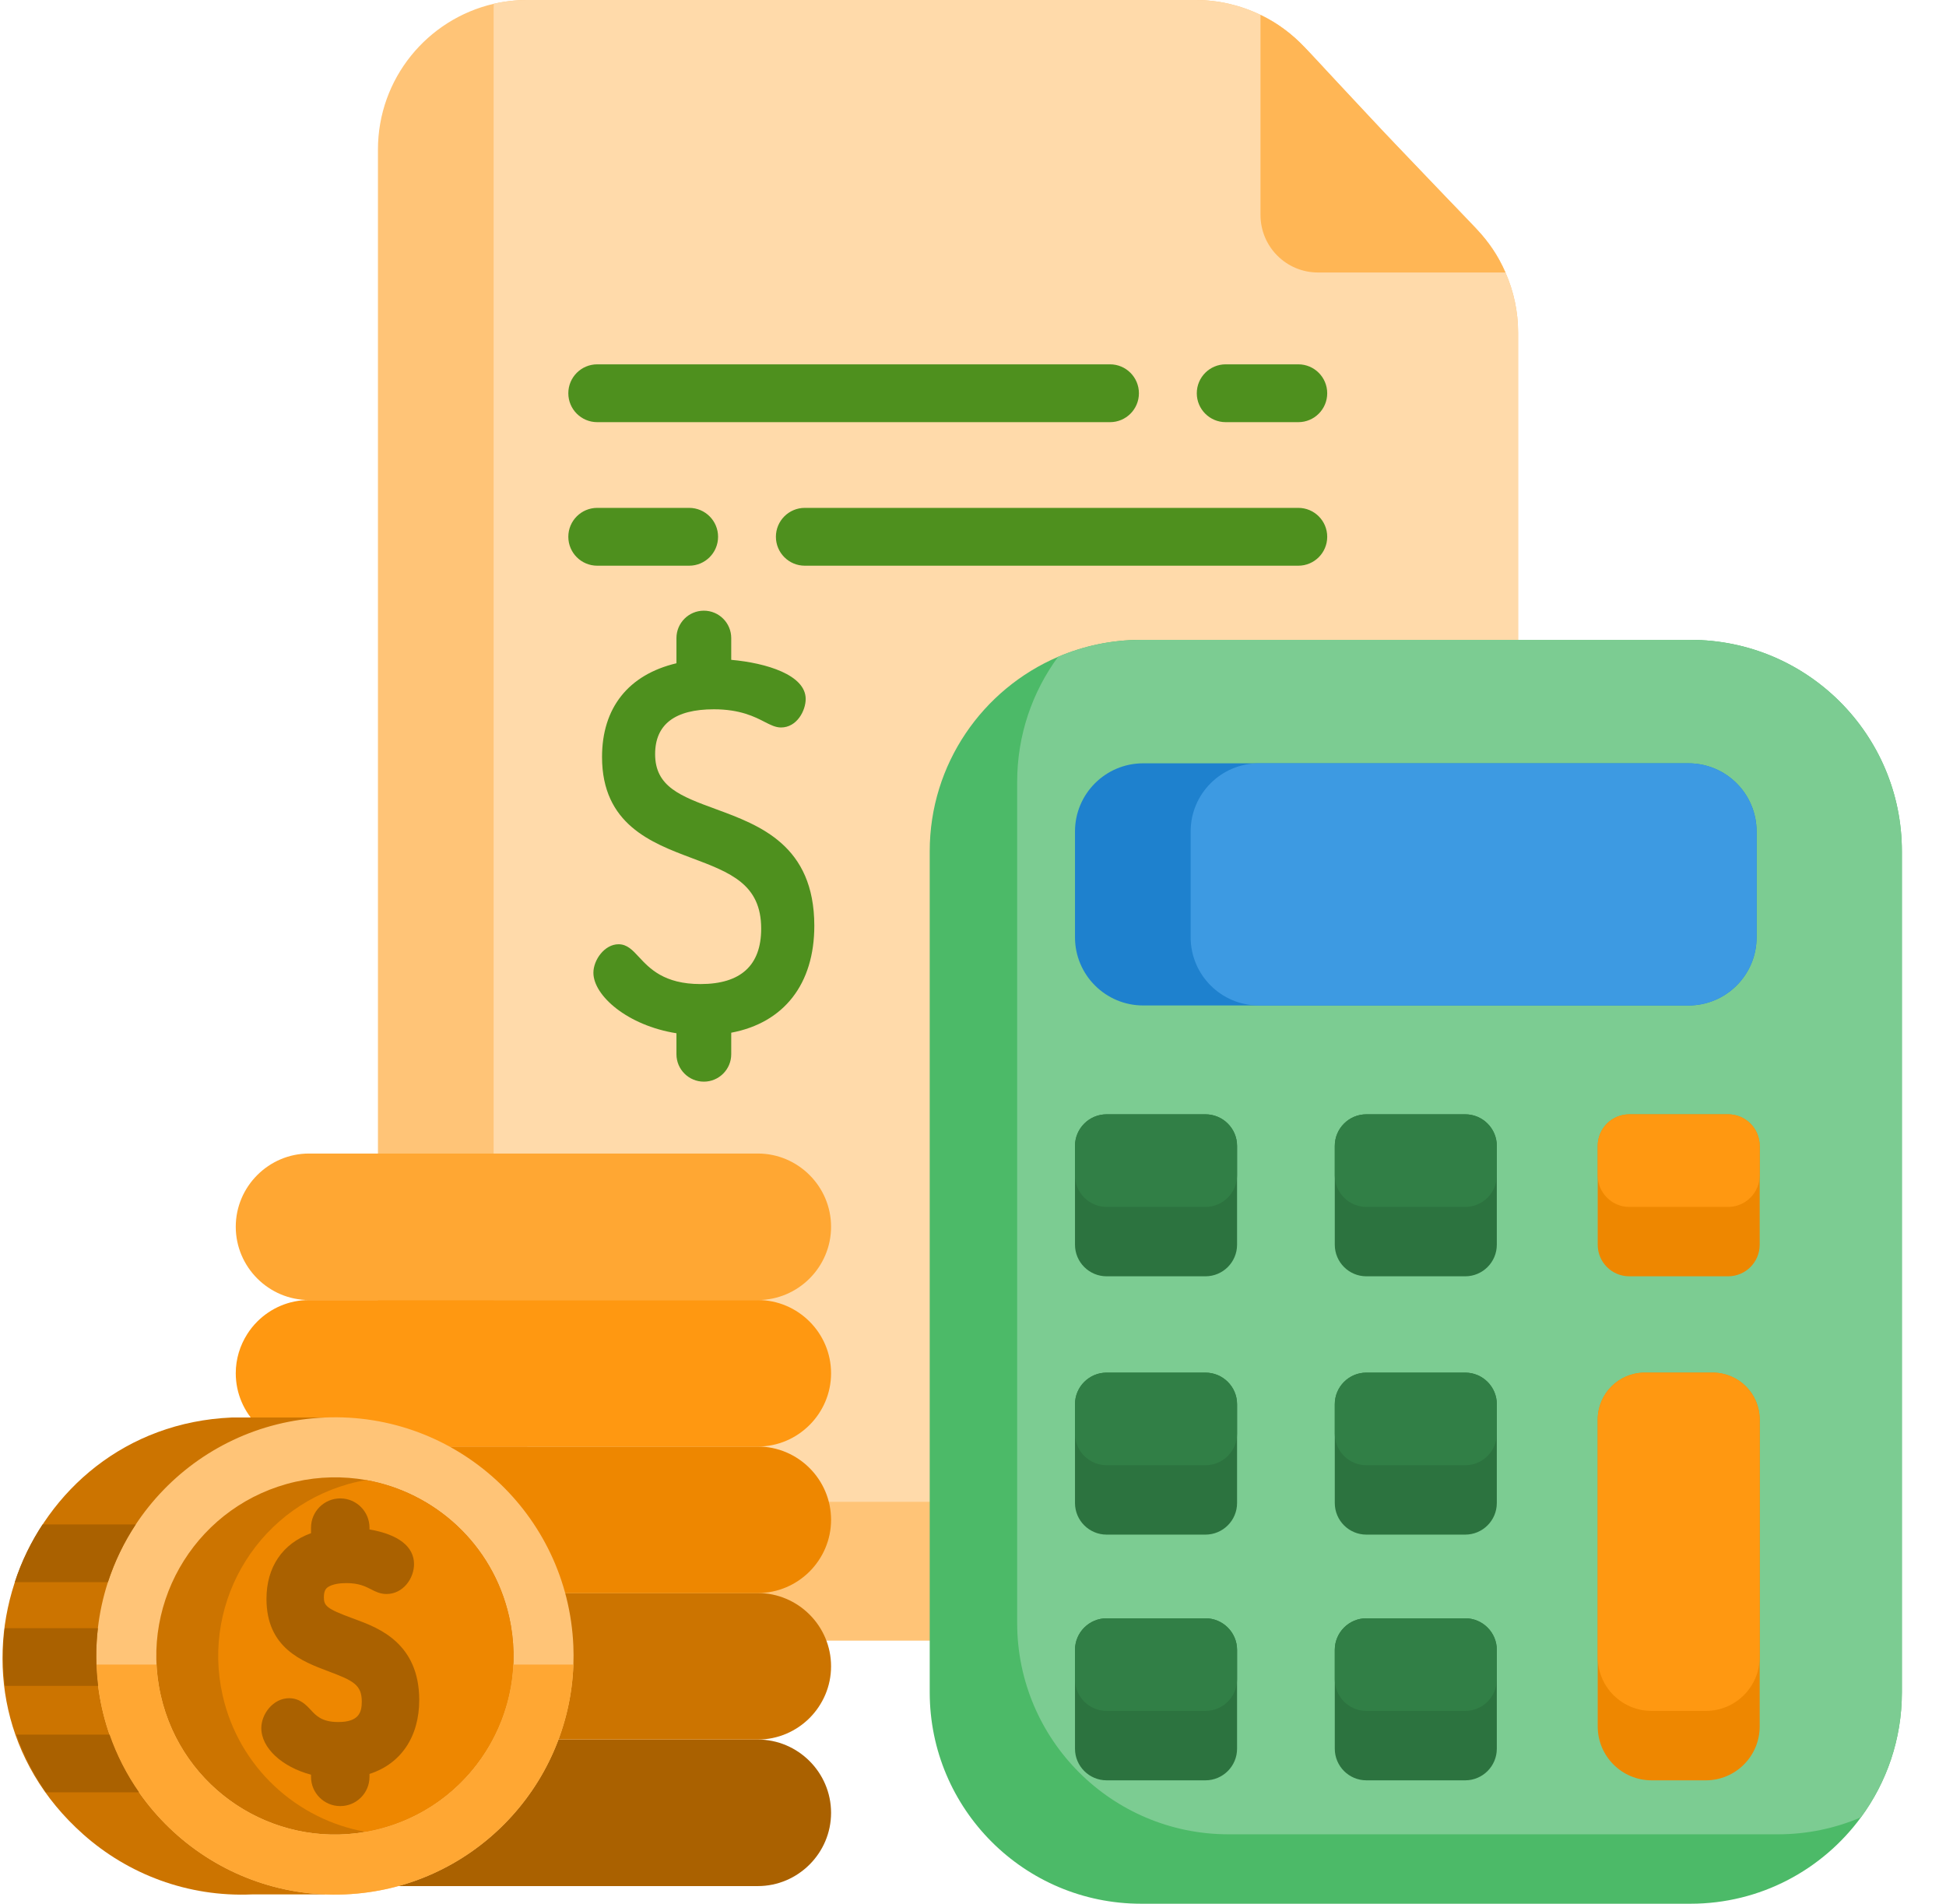 <svg width="46" height="45" viewBox="0 0 46 45" fill="none" xmlns="http://www.w3.org/2000/svg">
<g clip-path="url(#clip0_2_4964)">
<path d="M35.885 7.858V35.245C35.885 35.3 35.884 35.355 35.881 35.41C35.795 37.285 34.247 38.781 32.349 38.781H12.47C10.517 38.781 8.934 37.198 8.934 35.245V3.536C8.934 1.857 10.103 0.452 11.671 0.09C11.928 0.031 12.195 0 12.47 0H28.26C28.797 0 29.321 0.122 29.796 0.352C30.751 0.812 31.02 1.393 32.737 3.148C34.712 5.292 35.183 5.512 35.586 6.441C35.782 6.884 35.885 7.365 35.885 7.858Z" fill="#FFC477"/>
<path d="M35.885 7.858V35.245C35.885 35.3 35.884 35.355 35.881 35.41C35.624 35.469 35.357 35.5 35.083 35.5H15.204C13.251 35.5 11.668 33.917 11.668 31.965V0.255C11.668 0.2 11.669 0.145 11.671 0.09C11.928 0.031 12.195 0 12.47 0H28.26C28.797 0 29.321 0.122 29.796 0.352C30.186 0.54 30.542 0.8 30.844 1.123L32.737 3.148L34.904 5.415C35.193 5.717 35.422 6.064 35.586 6.441C35.782 6.884 35.885 7.365 35.885 7.858Z" fill="#FFDAAA"/>
<path d="M44.957 20.122V40.003C44.957 41.108 44.597 42.131 43.989 42.958C43.08 44.196 41.614 45 39.96 45H26.974C24.215 45 21.977 42.763 21.977 40.003V20.122C21.977 18.06 23.228 16.289 25.011 15.526C25.614 15.268 26.277 15.125 26.974 15.125H39.96C42.72 15.125 44.957 17.363 44.957 20.122Z" fill="#4CBA68"/>
<path d="M44.957 20.122V40.003C44.957 41.108 44.598 42.131 43.989 42.958C43.386 43.216 42.723 43.359 42.026 43.359H29.041C26.281 43.359 24.044 41.122 24.044 38.362V18.482C24.044 17.376 24.403 16.354 25.011 15.526C25.614 15.268 26.277 15.125 26.974 15.125H39.96C42.72 15.125 44.957 17.363 44.957 20.122Z" fill="#7CCC92"/>
<path d="M35.382 33.193V35.528C35.382 35.941 35.047 36.275 34.635 36.275H32.299C31.887 36.275 31.552 35.941 31.552 35.528V33.193C31.552 32.78 31.887 32.446 32.299 32.446H34.635C35.047 32.446 35.382 32.78 35.382 33.193Z" fill="#2C733F"/>
<path d="M41.523 19.654V22.155C41.523 23.045 40.802 23.767 39.911 23.767H27.023C26.133 23.767 25.411 23.045 25.411 22.155V19.654C25.411 18.764 26.133 18.043 27.023 18.043H39.911C40.802 18.043 41.523 18.764 41.523 19.654Z" fill="#1E81CE"/>
<path d="M41.522 19.654V22.155C41.522 23.045 40.801 23.767 39.911 23.767H29.757C28.867 23.767 28.145 23.045 28.145 22.155V19.654C28.145 18.764 28.867 18.043 29.757 18.043H39.911C40.801 18.043 41.522 18.764 41.522 19.654Z" fill="#3D9AE2"/>
<path d="M29.242 33.193V35.528C29.242 35.941 28.907 36.275 28.494 36.275H26.159C25.747 36.275 25.411 35.941 25.411 35.528V33.193C25.411 32.78 25.747 32.446 26.159 32.446H28.494C28.907 32.446 29.242 32.78 29.242 33.193Z" fill="#2C733F"/>
<path d="M35.382 27.087V29.422C35.382 29.835 35.047 30.169 34.635 30.169H32.299C31.887 30.169 31.552 29.835 31.552 29.422V27.087C31.552 26.674 31.887 26.34 32.299 26.34H34.635C35.047 26.34 35.382 26.674 35.382 27.087Z" fill="#2C733F"/>
<path d="M41.596 27.087V29.422C41.596 29.835 41.262 30.169 40.849 30.169H38.514C38.101 30.169 37.767 29.835 37.767 29.422V27.087C37.767 26.674 38.101 26.34 38.514 26.34H40.849C41.262 26.34 41.596 26.674 41.596 27.087Z" fill="#EE8700"/>
<path d="M29.242 27.087V29.422C29.242 29.835 28.907 30.169 28.494 30.169H26.159C25.747 30.169 25.411 29.835 25.411 29.422V27.087C25.411 26.674 25.747 26.34 26.159 26.34H28.494C28.907 26.34 29.242 26.674 29.242 27.087Z" fill="#2C733F"/>
<path d="M35.382 39V41.336C35.382 41.748 35.047 42.083 34.635 42.083H32.299C31.887 42.083 31.552 41.748 31.552 41.336V39C31.552 38.588 31.887 38.253 32.299 38.253H34.635C35.047 38.253 35.382 38.588 35.382 39Z" fill="#2C733F"/>
<path d="M29.242 39V41.336C29.242 41.748 28.907 42.083 28.494 42.083H26.159C25.747 42.083 25.411 41.748 25.411 41.336V39C25.411 38.588 25.747 38.253 26.159 38.253H28.494C28.907 38.253 29.242 38.588 29.242 39Z" fill="#2C733F"/>
<path d="M41.596 33.556V40.808C41.596 41.512 41.026 42.083 40.322 42.083H39.041C38.337 42.083 37.767 41.512 37.767 40.808V33.556C37.767 32.943 38.264 32.446 38.877 32.446H40.486C41.1 32.446 41.596 32.943 41.596 33.556Z" fill="#EE8700"/>
<path d="M35.382 33.193V33.888C35.382 34.3 35.047 34.635 34.635 34.635H32.299C31.887 34.635 31.552 34.3 31.552 33.888V33.193C31.552 32.78 31.887 32.446 32.299 32.446H34.635C35.047 32.446 35.382 32.78 35.382 33.193Z" fill="#317F46"/>
<path d="M29.242 33.193V33.888C29.242 34.3 28.907 34.635 28.494 34.635H26.159C25.747 34.635 25.411 34.3 25.411 33.888V33.193C25.411 32.78 25.747 32.446 26.159 32.446H28.494C28.907 32.446 29.242 32.78 29.242 33.193Z" fill="#317F46"/>
<path d="M35.382 27.087V27.781C35.382 28.194 35.047 28.529 34.635 28.529H32.299C31.887 28.529 31.552 28.194 31.552 27.781V27.087C31.552 26.674 31.887 26.34 32.299 26.34H34.635C35.047 26.34 35.382 26.674 35.382 27.087Z" fill="#317F46"/>
<path d="M41.596 27.087V27.781C41.596 28.194 41.262 28.529 40.849 28.529H38.514C38.101 28.529 37.767 28.194 37.767 27.781V27.087C37.767 26.674 38.101 26.34 38.514 26.34H40.849C41.262 26.34 41.596 26.674 41.596 27.087Z" fill="#FF9811"/>
<path d="M29.242 27.087V27.781C29.242 28.194 28.907 28.529 28.494 28.529H26.159C25.747 28.529 25.411 28.194 25.411 27.781V27.087C25.411 26.674 25.747 26.34 26.159 26.34H28.494C28.907 26.34 29.242 26.674 29.242 27.087Z" fill="#317F46"/>
<path d="M35.382 39V39.695C35.382 40.108 35.047 40.442 34.635 40.442H32.299C31.887 40.442 31.552 40.108 31.552 39.695V39C31.552 38.588 31.887 38.253 32.299 38.253H34.635C35.047 38.253 35.382 38.588 35.382 39Z" fill="#317F46"/>
<path d="M29.242 39V39.695C29.242 40.108 28.907 40.442 28.494 40.442H26.159C25.747 40.442 25.411 40.108 25.411 39.695V39C25.411 38.588 25.747 38.253 26.159 38.253H28.494C28.907 38.253 29.242 38.588 29.242 39Z" fill="#317F46"/>
<path d="M41.596 33.556V39.167C41.596 39.872 41.026 40.442 40.322 40.442H39.041C38.337 40.442 37.767 39.872 37.767 39.167V33.556C37.767 32.943 38.264 32.446 38.877 32.446H40.486C41.1 32.446 41.596 32.943 41.596 33.556Z" fill="#FF9811"/>
<path d="M35.586 6.441H31.155C30.404 6.441 29.796 5.832 29.796 5.081V0.352C30.186 0.539 30.542 0.8 30.844 1.122L32.737 3.148L34.904 5.415C35.193 5.717 35.422 6.064 35.586 6.441Z" fill="#FFB655"/>
<path d="M16.922 19.126C16.088 18.82 15.486 18.598 15.486 17.826C15.486 17.123 15.954 16.766 16.875 16.766C17.495 16.766 17.844 16.945 18.076 17.065C18.213 17.135 18.332 17.196 18.462 17.196C18.837 17.196 19.045 16.798 19.045 16.523C19.045 15.954 18.116 15.671 17.285 15.597V15.083C17.285 14.726 16.995 14.435 16.638 14.435C16.28 14.435 15.99 14.726 15.99 15.083V15.678C14.854 15.948 14.231 16.732 14.231 17.894C14.231 19.485 15.402 19.925 16.343 20.279C17.265 20.625 17.993 20.899 17.993 21.951C17.993 22.82 17.51 23.261 16.558 23.261C15.696 23.261 15.353 22.89 15.102 22.62C14.953 22.459 14.824 22.32 14.621 22.32C14.292 22.32 14.027 22.689 14.027 22.994C14.027 23.532 14.829 24.24 15.99 24.424V24.92C15.99 25.277 16.28 25.568 16.638 25.568C16.995 25.568 17.285 25.277 17.285 24.92V24.411C18.534 24.176 19.249 23.258 19.249 21.883C19.248 19.981 17.958 19.507 16.922 19.126Z" fill="#4E901E"/>
<path d="M28.973 9.979H30.69C31.067 9.979 31.373 9.673 31.373 9.296C31.373 8.918 31.067 8.612 30.69 8.612H28.973C28.596 8.612 28.29 8.918 28.29 9.296C28.29 9.673 28.596 9.979 28.973 9.979Z" fill="#4E901E"/>
<path d="M14.118 9.979H26.239C26.616 9.979 26.922 9.673 26.922 9.296C26.922 8.918 26.616 8.612 26.239 8.612H14.118C13.74 8.612 13.434 8.918 13.434 9.296C13.434 9.673 13.74 9.979 14.118 9.979Z" fill="#4E901E"/>
<path d="M16.29 13.372C16.668 13.372 16.974 13.066 16.974 12.688C16.974 12.311 16.668 12.005 16.29 12.005H14.118C13.74 12.005 13.434 12.311 13.434 12.688C13.434 13.066 13.74 13.372 14.118 13.372H16.29Z" fill="#4E901E"/>
<path d="M30.69 12.005H19.024C18.647 12.005 18.341 12.311 18.341 12.688C18.341 13.066 18.647 13.372 19.024 13.372H30.69C31.067 13.372 31.373 13.066 31.373 12.688C31.373 12.311 31.067 12.005 30.69 12.005Z" fill="#4E901E"/>
<path d="M19.645 42.851C19.645 43.328 19.45 43.76 19.136 44.074C18.822 44.388 18.39 44.583 17.913 44.583H7.305C6.352 44.583 5.573 43.803 5.573 42.851C5.573 42.374 5.768 41.942 6.082 41.628C6.396 41.314 6.828 41.119 7.305 41.119H17.913C18.866 41.119 19.645 41.899 19.645 42.851Z" fill="#AA6100"/>
<path d="M19.645 39.388C19.645 39.864 19.45 40.296 19.136 40.611C18.822 40.924 18.39 41.119 17.913 41.119H7.305C6.352 41.119 5.573 40.34 5.573 39.388C5.573 38.911 5.768 38.479 6.082 38.164C6.396 37.851 6.828 37.656 7.305 37.656H17.913C18.866 37.656 19.645 38.435 19.645 39.388Z" fill="#CC7400"/>
<path d="M19.645 35.925C19.645 36.401 19.45 36.833 19.136 37.148C18.822 37.461 18.39 37.656 17.913 37.656H7.305C6.352 37.656 5.573 36.877 5.573 35.925C5.573 35.448 5.768 35.016 6.082 34.701C6.396 34.388 6.828 34.193 7.305 34.193H17.913C18.866 34.193 19.645 34.972 19.645 35.925Z" fill="#EE8700"/>
<path d="M19.645 32.461C19.645 32.938 19.45 33.37 19.136 33.684C18.822 33.998 18.39 34.193 17.913 34.193H7.305C6.352 34.193 5.573 33.414 5.573 32.461C5.573 32.122 5.673 31.805 5.843 31.537C5.911 31.429 5.992 31.328 6.082 31.238C6.396 30.925 6.828 30.73 7.305 30.73H17.913C18.866 30.73 19.645 31.509 19.645 32.461Z" fill="#FF9811"/>
<path d="M17.913 30.73H7.305C6.353 30.73 5.573 29.951 5.573 28.998C5.573 28.046 6.353 27.267 7.305 27.267H17.913C18.866 27.267 19.645 28.046 19.645 28.998C19.645 29.951 18.866 30.73 17.913 30.73Z" fill="#FFA733"/>
<path d="M7.681 33.507V44.78H5.956C4.433 44.845 3.024 44.299 1.968 43.36C-1.865 39.958 0.468 33.724 5.474 33.507H7.681Z" fill="#CC7400"/>
<path d="M13.554 39.347C13.452 42.263 11.121 44.653 8.158 44.779C5.045 44.913 2.414 42.497 2.281 39.385C2.281 39.372 2.28 39.36 2.28 39.347C2.167 36.25 4.576 33.64 7.676 33.507C10.789 33.374 13.42 35.789 13.553 38.903C13.559 39.052 13.56 39.2 13.554 39.347Z" fill="#FFC477"/>
<path d="M8.85 43.26C8.781 43.276 8.713 43.289 8.644 43.301C6.442 43.689 4.3 42.281 3.8 40.076C3.284 37.803 4.71 35.542 6.983 35.026C7.549 34.898 8.114 34.89 8.652 34.985C10.274 35.273 11.646 36.502 12.033 38.21C12.549 40.484 11.124 42.745 8.85 43.26Z" fill="#CC7400"/>
<path d="M8.85 43.26C8.782 43.276 8.713 43.289 8.644 43.301C7.023 43.014 5.65 41.784 5.263 40.077C4.748 37.803 6.173 35.542 8.446 35.026C8.515 35.011 8.584 34.997 8.652 34.985C10.274 35.273 11.646 36.502 12.034 38.21C12.549 40.484 11.124 42.745 8.85 43.26Z" fill="#EE8700"/>
<path d="M13.554 39.347C13.452 42.262 11.12 44.653 8.158 44.779C5.045 44.912 2.414 42.497 2.281 39.384C2.28 39.372 2.28 39.36 2.28 39.347H3.699C3.711 39.589 3.744 39.833 3.8 40.076C4.315 42.35 6.577 43.776 8.85 43.26C10.742 42.831 12.046 41.195 12.134 39.347H13.554Z" fill="#FFA733"/>
<path d="M8.423 38.286L8.318 38.247C7.717 38.026 7.656 37.956 7.656 37.753C7.656 37.582 7.719 37.532 7.778 37.5C7.871 37.449 8.015 37.421 8.185 37.421C8.483 37.421 8.633 37.498 8.767 37.566C8.869 37.619 8.985 37.679 9.136 37.679C9.526 37.679 9.787 37.313 9.787 36.972C9.787 36.557 9.416 36.27 8.734 36.153V36.11C8.734 35.729 8.424 35.419 8.043 35.419C7.662 35.419 7.352 35.729 7.352 36.11V36.241C6.68 36.485 6.299 37.04 6.299 37.794C6.299 38.956 7.143 39.273 7.76 39.505C8.348 39.726 8.552 39.823 8.552 40.223C8.552 40.474 8.485 40.705 7.996 40.705C7.611 40.705 7.476 40.559 7.345 40.418C7.243 40.308 7.089 40.142 6.835 40.142C6.458 40.142 6.177 40.514 6.177 40.848C6.177 41.32 6.668 41.768 7.352 41.95V42.002C7.352 42.383 7.662 42.692 8.043 42.692C8.424 42.692 8.734 42.383 8.734 42.002V41.932C9.475 41.694 9.91 41.056 9.91 40.183C9.909 38.84 8.943 38.48 8.423 38.286Z" fill="#AA6100"/>
<path d="M3.209 36.034C2.932 36.453 2.71 36.911 2.551 37.398H0.35C0.507 36.904 0.744 36.43 1.007 36.034H3.209Z" fill="#AA6100"/>
<path d="M2.32 39.851H0.117C0.062 39.401 0.057 38.952 0.111 38.487H2.314C2.261 38.93 2.262 39.39 2.32 39.851Z" fill="#AA6100"/>
<path d="M3.287 42.366H1.084C0.785 41.938 0.551 41.474 0.387 41.002H2.59C2.76 41.492 2.996 41.95 3.287 42.366Z" fill="#AA6100"/>
</g>
<defs>
<clipPath id="clip0_2_4964">
<rect width="45" height="45" fill="white" transform="translate(0.008)"/>
</clipPath>
</defs>
</svg>
